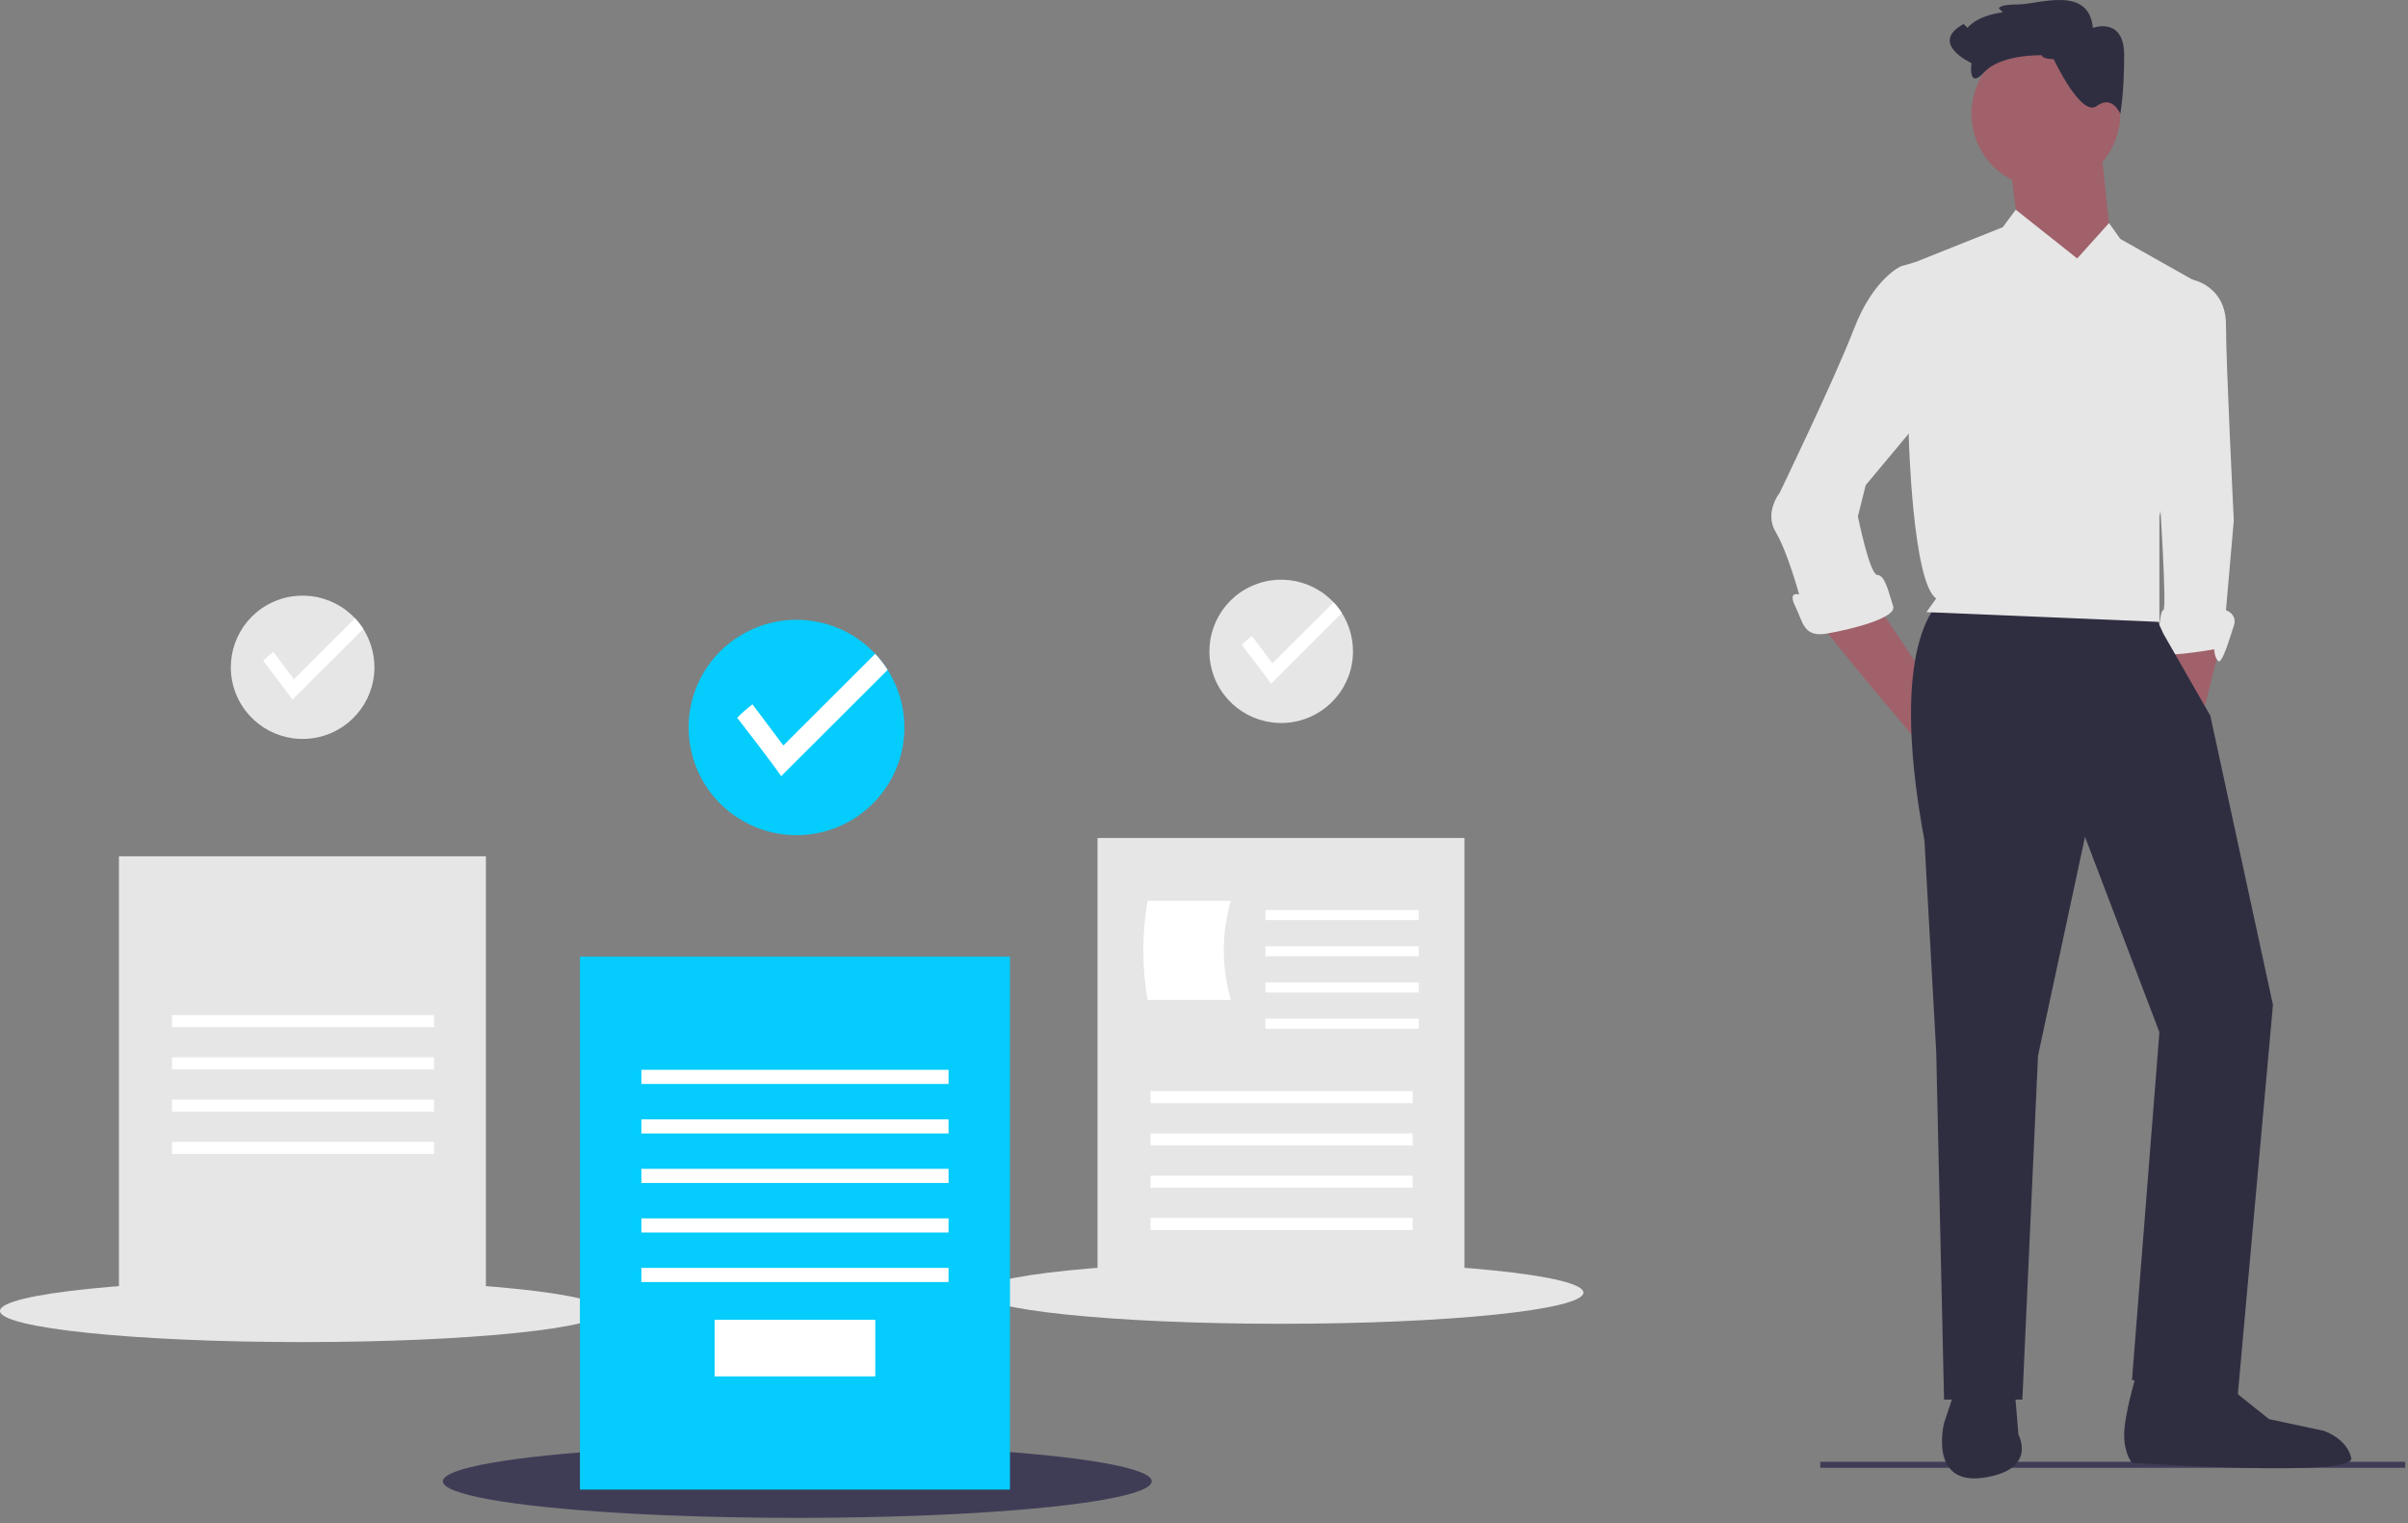 <?xml version="1.0" encoding="UTF-8"?>
<svg width="400px" height="253px" viewBox="0 0 400 253" version="1.1" xmlns="http://www.w3.org/2000/svg" xmlns:xlink="http://www.w3.org/1999/xlink">
    <rect x="0" y="0" width="400" height="253" fill="#808080" stroke="none"/>
    <!-- Generator: Sketch 64 (93537) - https://sketch.com -->
    <title>undraw_reviewed_docs_neeb</title>
    <desc>Created with Sketch.</desc>
    <g id="WebDesktop" stroke="none" stroke-width="1" fill="none" fill-rule="evenodd">
        <g id="TermsOfService" transform="translate(-738, -390)" fill-rule="nonzero">
            <g id="terms" transform="translate(50, 340)">
                <g id="undraw_reviewed_docs_neeb" transform="translate(688, 50)">
                    <rect id="Rectangle" fill="#3F3D56" x="302.368" y="242.793" width="97.17" height="1"></rect>
                    <polygon id="Path" fill="#A0616A" points="361.307 105.239 361.307 111.73 365.86 118.87 369.112 105.888"></polygon>
                    <path d="M360.657,47.47 L364.213,46.457 C364.213,46.457 369.763,47.47 369.763,53.961 C369.763,60.452 371.064,86.416 371.064,86.416 L369.763,101.345 C369.763,101.345 371.714,101.994 371.064,103.941 C370.413,105.888 369.112,110.432 368.462,109.783 C367.811,109.134 367.811,107.836 367.811,107.836 C367.811,107.836 357.404,109.783 358.055,107.836 C358.705,105.888 358.705,101.345 359.356,101.345 C360.006,101.345 358.705,81.872 358.705,81.872 L360.657,47.47 Z" id="Path" fill="#E6E6E6"></path>
                    <polygon id="Path" fill="#A0616A" points="301.792 102.967 310.248 113.353 320.655 125.685 323.907 110.756 318.093 109.846 312.2 101.02"></polygon>
                    <path d="M322.932,99.397 C322.932,99.397 313.175,104.59 319.679,139.641 L321.631,174.692 L322.932,232.461 L335.94,232.461 L338.542,175.341 L346.347,138.992 L358.705,171.446 L354.152,229.215 L371.714,231.812 L377.568,166.903 L367.161,118.87 L359.356,105.239 L357.73,101.669 L322.932,99.397 Z" id="Path" fill="#2F2E41"></path>
                    <path d="M324.883,230.514 L322.932,236.355 C322.932,236.355 320.33,246.741 329.436,245.443 C338.542,244.144 335.29,238.303 335.29,238.303 L334.639,230.514 L324.883,230.514 Z" id="Path" fill="#2F2E41"></path>
                    <path d="M354.803,228.566 C354.803,228.566 352.851,235.057 352.851,238.303 C352.851,241.548 354.152,242.96 354.152,242.96 C354.152,242.96 391.227,245.443 390.577,242.197 C389.926,238.952 386.024,237.653 386.024,237.653 L376.917,235.706 L370.413,230.514 L357.404,227.268 L354.803,228.566 Z" id="Path" fill="#2F2E41"></path>
                    <ellipse id="Oval" fill="#A0616A" cx="339.843" cy="18.91" rx="12.358" ry="12.333"></ellipse>
                    <polygon id="Path" fill="#A0616A" points="348.949 24.103 350.9 42.278 346.347 50.716 335.29 38.383 333.989 27.998"></polygon>
                    <path d="M345.046,42.927 L334.845,34.831 L332.688,37.734 L316.427,44.225 L317.078,72.785 C317.078,72.785 317.728,96.801 321.631,99.397 L320.005,101.669 L358.705,103.292 L358.705,85.767 L367.161,48.119 L352.201,39.681 L350.339,37.053 L345.046,42.927 Z" id="Path" fill="#E6E6E6"></path>
                    <path d="M319.029,45.523 L318.082,43.565 L315.777,44.225 C315.777,44.225 311.224,46.172 307.972,54.61 C304.719,63.048 295.613,81.872 295.613,81.872 C295.613,81.872 293.012,85.118 294.963,88.363 C296.914,91.608 298.865,98.748 298.865,98.748 C298.865,98.748 296.914,98.099 298.215,100.696 C299.516,103.292 299.516,105.888 303.419,105.239 C307.321,104.59 315.126,102.643 314.476,100.696 C313.825,98.748 313.175,95.503 311.874,95.503 C310.573,95.503 308.622,85.767 308.622,85.767 L309.923,80.574 L319.679,68.89 L319.029,45.523 Z" id="Path" fill="#E6E6E6"></path>
                    <path d="M341.144,9.823 C341.144,9.823 339.192,9.823 339.192,9.174 C339.192,9.174 332.389,8.967 329.612,11.991 C326.834,15.016 327.485,10.472 327.485,10.472 C327.485,10.472 320.33,7.227 326.184,3.981 L326.834,4.63 C326.834,4.63 328.135,2.683 332.688,2.034 L332.038,1.385 C332.038,1.385 332.038,0.736 335.29,0.736 C338.542,0.736 346.998,-2.51 347.648,4.63 C347.648,4.63 352.851,2.683 352.851,9.174 C352.851,15.665 352.201,18.91 352.201,18.91 C352.201,18.91 350.9,15.665 348.298,17.612 C345.697,19.56 341.144,9.823 341.144,9.823 Z" id="Path" fill="#2F2E41"></path>
                    <ellipse id="Oval" fill="#E6E6E6" cx="50.236" cy="217.731" rx="50.236" ry="5.18"></ellipse>
                    <rect id="Rectangle" fill="#E6E6E6" x="19.76" y="142.222" width="60.953" height="75.533"></rect>
                    <rect id="Rectangle" fill="#FFFFFF" x="28.567" y="168.601" width="43.538" height="2.005"></rect>
                    <rect id="Rectangle" fill="#FFFFFF" x="28.567" y="175.619" width="43.538" height="2.005"></rect>
                    <rect id="Rectangle" fill="#FFFFFF" x="28.567" y="182.638" width="43.538" height="2.005"></rect>
                    <rect id="Rectangle" fill="#FFFFFF" x="28.567" y="189.656" width="43.538" height="2.005"></rect>
                    <path d="M62.196,110.843 C62.19,116.768 57.817,121.787 51.938,122.616 C46.059,123.444 40.464,119.831 38.814,114.139 C37.164,108.447 39.961,102.41 45.375,99.978 C50.79,97.547 57.172,99.46 60.348,104.467 C61.555,106.375 62.196,108.586 62.196,110.843 Z" id="Path" fill="#E6E6E6"></path>
                    <path d="M60.348,104.467 L48.575,116.213 C47.835,115.07 43.713,109.758 43.713,109.758 C44.241,109.225 44.805,108.728 45.4,108.271 L48.818,112.819 L58.969,102.69 C59.484,103.238 59.945,103.833 60.348,104.467 L60.348,104.467 Z" id="Path" fill="#FFFFFF"></path>
                    <ellipse id="Oval" fill="#E6E6E6" cx="212.791" cy="214.691" rx="50.236" ry="5.18"></ellipse>
                    <rect id="Rectangle" fill="#E6E6E6" x="182.314" y="139.183" width="60.953" height="75.533"></rect>
                    <rect id="Rectangle" fill="#FFFFFF" x="191.121" y="181.229" width="43.538" height="2.005"></rect>
                    <rect id="Rectangle" fill="#FFFFFF" x="191.121" y="188.248" width="43.538" height="2.005"></rect>
                    <rect id="Rectangle" fill="#FFFFFF" x="191.121" y="195.266" width="43.538" height="2.005"></rect>
                    <rect id="Rectangle" fill="#FFFFFF" x="191.121" y="202.285" width="43.538" height="2.005"></rect>
                    <path d="M204.459,166.068 L190.626,166.068 C189.682,160.622 189.682,155.054 190.626,149.608 L204.459,149.608 C202.9,154.985 202.9,160.691 204.459,166.068 L204.459,166.068 Z" id="Path" fill="#FFFFFF"></path>
                    <rect id="Rectangle" fill="#FFFFFF" x="210.211" y="151.15" width="25.453" height="1.671"></rect>
                    <rect id="Rectangle" fill="#FFFFFF" x="210.211" y="157.166" width="25.453" height="1.671"></rect>
                    <rect id="Rectangle" fill="#FFFFFF" x="210.211" y="163.182" width="25.453" height="1.671"></rect>
                    <rect id="Rectangle" fill="#FFFFFF" x="210.211" y="169.198" width="25.453" height="1.671"></rect>
                    <path d="M224.75,108.195 C224.745,114.121 220.372,119.139 214.493,119.968 C208.613,120.797 203.018,117.184 201.368,111.491 C199.718,105.799 202.515,99.763 207.93,97.331 C213.344,94.899 219.727,96.813 222.902,101.82 C224.11,103.728 224.751,105.938 224.75,108.195 L224.75,108.195 Z" id="Path" fill="#E6E6E6"></path>
                    <path d="M222.902,101.82 L211.13,113.566 C210.39,112.423 206.267,107.11 206.267,107.11 C206.796,106.577 207.359,106.081 207.955,105.624 L211.373,110.172 L221.524,100.043 C222.038,100.59 222.5,101.185 222.902,101.82 Z" id="Path" fill="#FFFFFF"></path>
                    <ellipse id="Oval" fill="#3F3D56" cx="132.444" cy="246.037" rx="58.876" ry="6.071"></ellipse>
                    <rect id="Rectangle" fill="#04CCFC" x="96.333" y="158.885" width="71.436" height="88.523"></rect>
                    <rect id="Rectangle" fill="#FFFFFF" x="106.539" y="177.686" width="51.026" height="2.35"></rect>
                    <rect id="Rectangle" fill="#FFFFFF" x="106.539" y="185.912" width="51.026" height="2.35"></rect>
                    <rect id="Rectangle" fill="#FFFFFF" x="106.539" y="194.137" width="51.026" height="2.35"></rect>
                    <rect id="Rectangle" fill="#FFFFFF" x="106.539" y="202.363" width="51.026" height="2.35"></rect>
                    <rect id="Rectangle" fill="#FFFFFF" x="106.539" y="210.588" width="51.026" height="2.35"></rect>
                    <rect id="Rectangle" fill="#FFFFFF" x="118.706" y="219.206" width="26.69" height="9.401"></rect>
                    <path d="M150.231,120.846 C150.223,129.751 143.652,137.293 134.817,138.538 C125.982,139.784 117.574,134.353 115.094,125.8 C112.615,117.246 116.818,108.175 124.955,104.521 C133.091,100.866 142.683,103.742 147.454,111.266 C149.269,114.133 150.232,117.455 150.231,120.846 L150.231,120.846 Z" id="Path" fill="#04CCFC"></path>
                    <path d="M147.454,111.266 L129.763,128.917 C128.651,127.199 122.457,119.216 122.457,119.216 C123.25,118.415 124.098,117.669 124.992,116.982 L130.129,123.817 L145.382,108.595 C146.156,109.418 146.849,110.312 147.454,111.266 L147.454,111.266 Z" id="Path" fill="#FFFFFF"></path>
                </g>
            </g>
        </g>
    </g>
</svg>